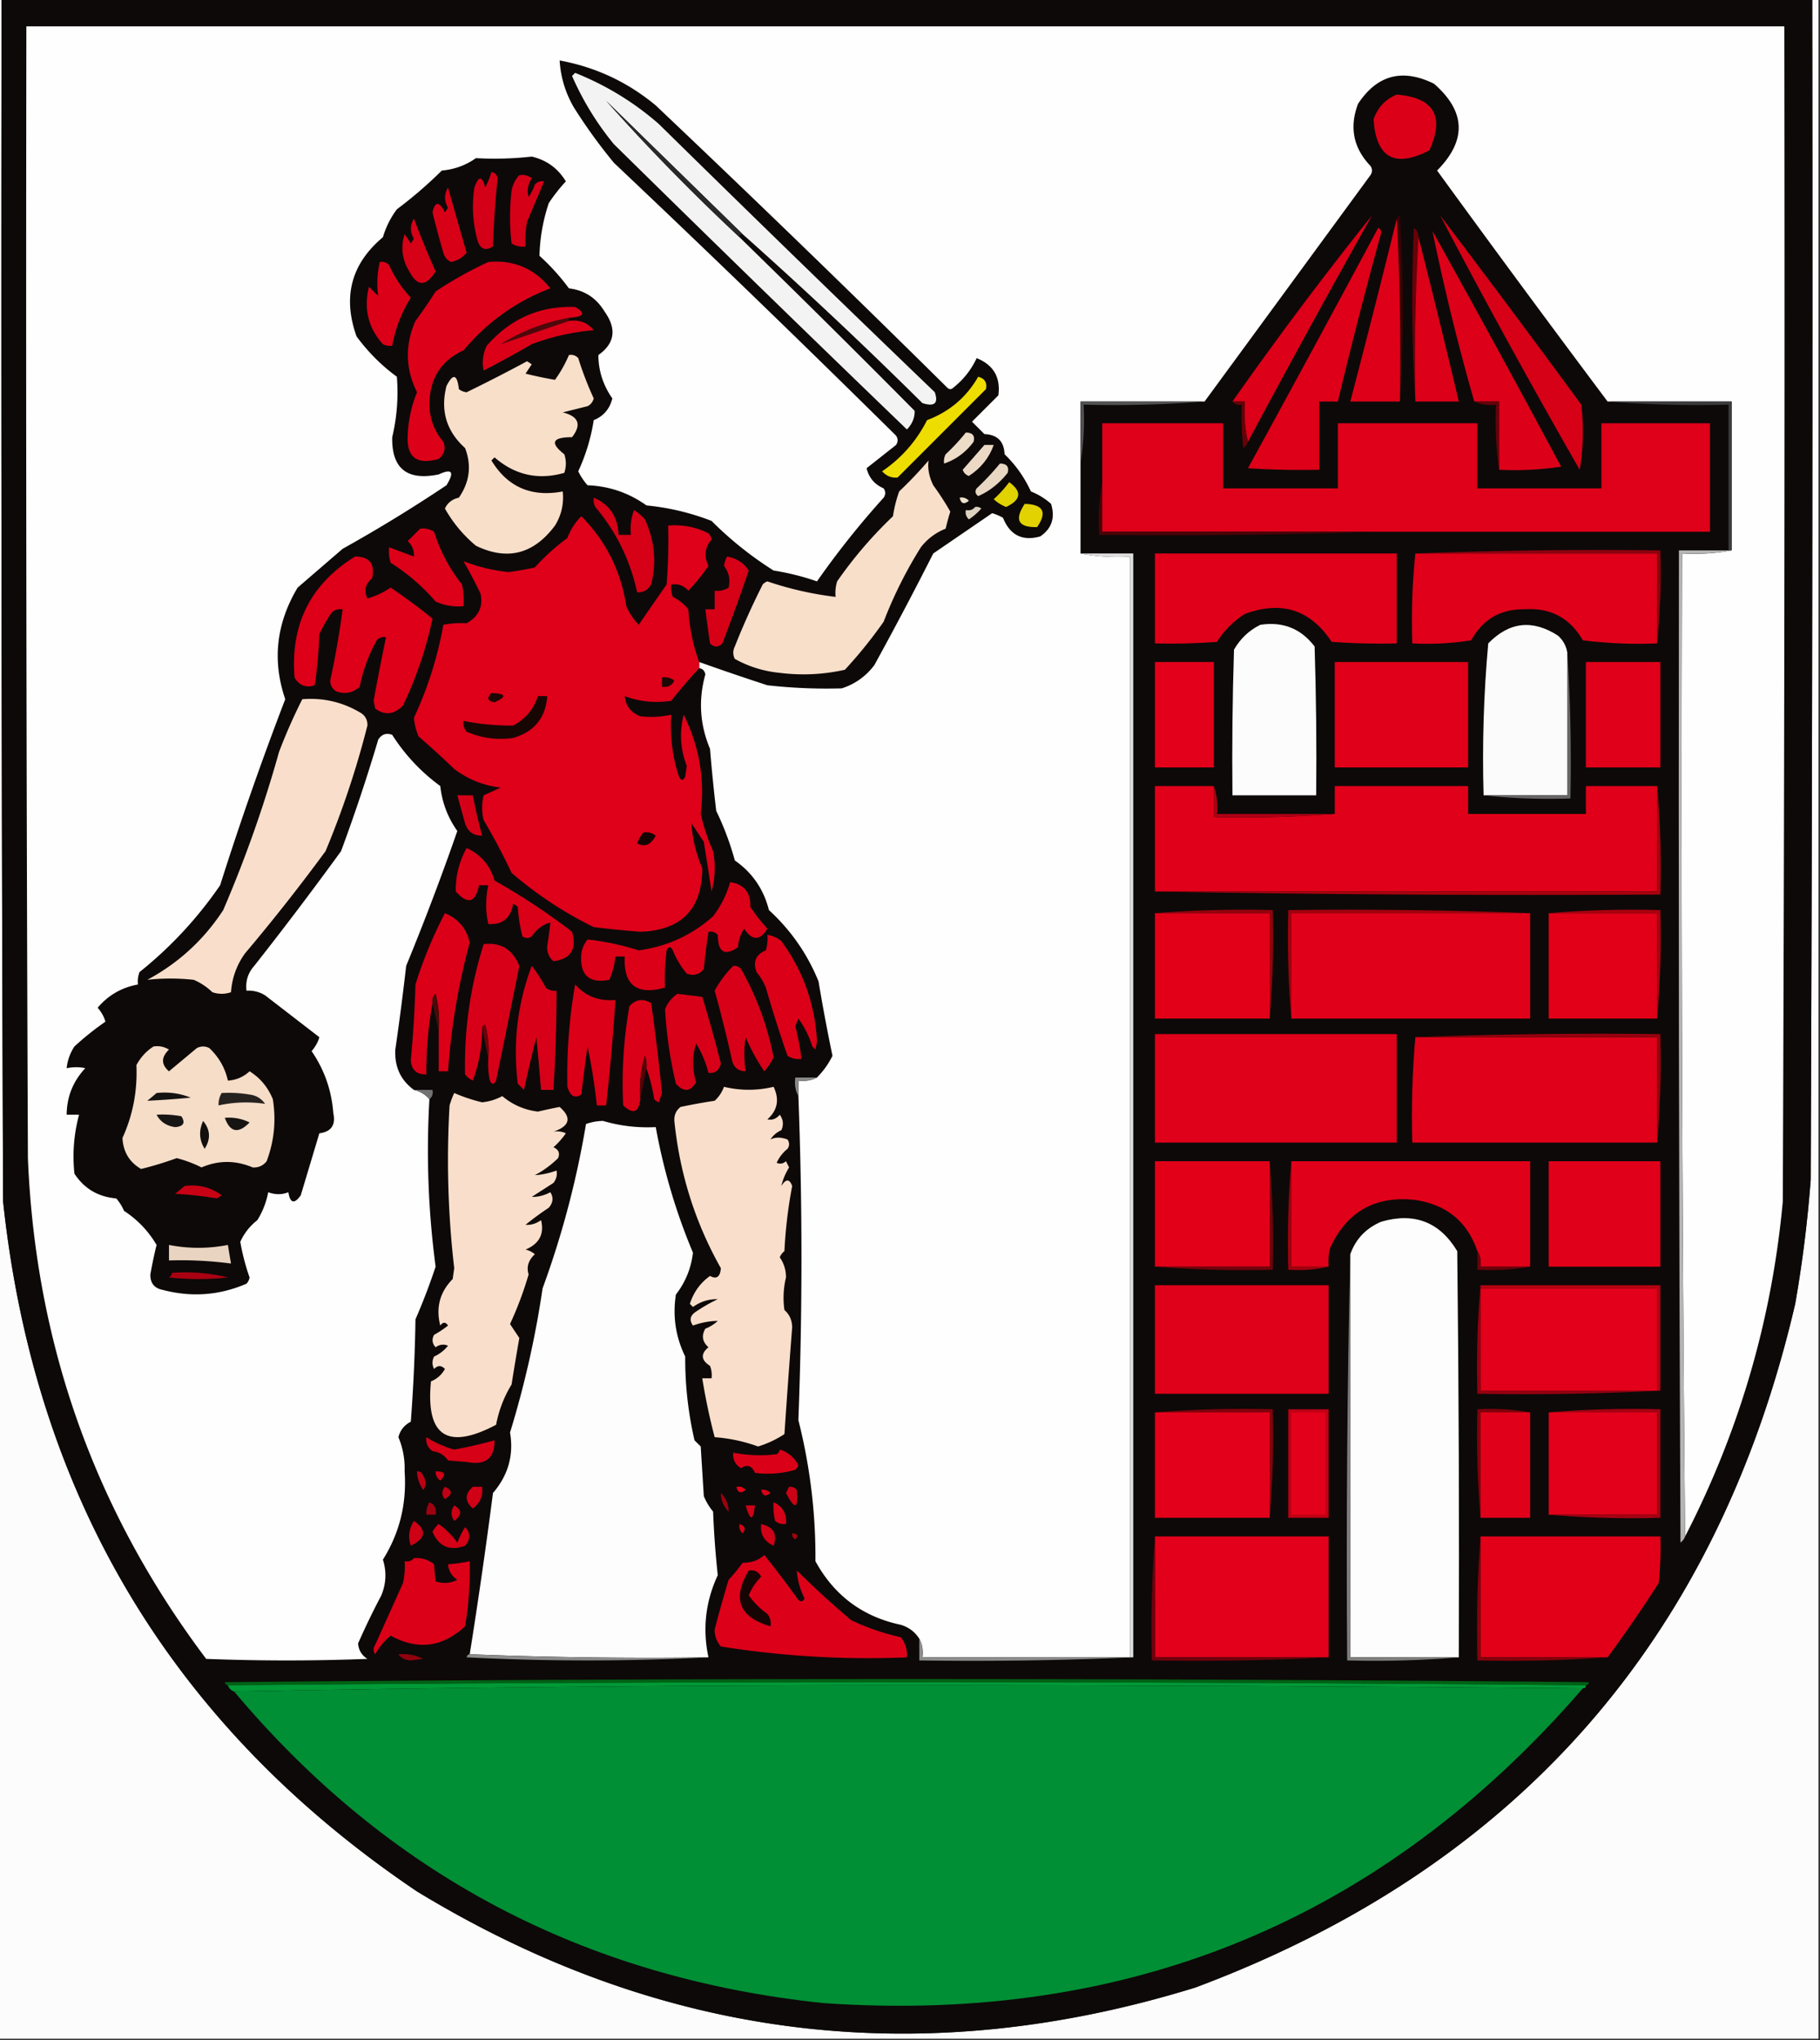 <svg xmlns="http://www.w3.org/2000/svg" width="587" height="658" style="shape-rendering:geometricPrecision;text-rendering:geometricPrecision;image-rendering:optimizeQuality;fill-rule:evenodd;clip-rule:evenodd"><rect width="100%" height="100%" fill="#333333" stroke="none"/><path style="opacity:1" fill="#fcfcfc" d="M-.5-.5h1c-.167 129.334 0 258.667.5 388C11.153 482.696 55.653 556.863 134.5 610c78.907 47.965 162.574 58.298 251 31C489.323 602.167 553.823 528.667 579 420.5a410.724 410.724 0 0 0 5-40c.5-127 .667-254 .5-381h2v658H-.5V-.5z"/><path style="opacity:1" fill="#0d0908" d="M.5-.5h584c.167 127 0 254-.5 381a410.724 410.724 0 0 1-5 40C553.823 528.667 489.323 602.167 385.5 641c-88.426 27.298-172.093 16.965-251-31C55.653 556.863 11.153 482.696 1 387.5.5 258.167.333 128.834.5-.5z"/><path style="opacity:1" fill="#fefefe" d="M543.5 495.5a25128.012 25128.012 0 0 1-1-317c5.526.321 10.86-.012 16-1v-48h-40a6548.9 6548.9 0 0 1-55-74.5c9.611-9.71 9.278-19.044-1-28-10.182-5.011-18.349-2.844-24.5 6.5-2.849 7.545-1.516 14.212 4 20 .667 1 .667 2 0 3a140503.605 140503.605 0 0 1-53.5 73h-40v49c5.14.988 10.474 1.321 16 1v355h-67c.295-2.235-.039-4.235-1-6-1.394-2.208-3.394-3.708-6-4.5-12.286-2.616-21.453-9.449-27.5-20.5.114-15.348-1.719-30.514-5.5-45.5a1377.23 1377.23 0 0 0 0-104.5v-5c2.235.295 4.235-.039 6-1a26.485 26.485 0 0 0 5-7 593.281 593.281 0 0 1-4.5-24c-3.596-8.854-8.93-16.521-16-23-1.694-6.732-5.361-12.065-11-16a92.517 92.517 0 0 0-6-16 558.372 558.372 0 0 1-2-20c-3.29-7.849-3.79-15.849-1.5-24-.247-1.213-.914-1.88-2-2v-2a850.364 850.364 0 0 0 22 7.5 170.78 170.78 0 0 0 24 1c4.292-1.396 7.792-3.896 10.5-7.5a1185.291 1185.291 0 0 0 19-36c6.323-4.318 12.656-8.652 19-13a16.2 16.2 0 0 1 3.5 1.5c2.251 5.598 6.251 7.598 12 6 3.712-2.513 4.878-6.013 3.5-10.5a21.733 21.733 0 0 0-6.5-4c-2.121-4.603-4.955-8.603-8.5-12-.167-4.167-2.333-6.333-6.5-6.5l-4-4 8.5-8.5c.764-5.804-1.569-9.804-7-12-1.738 3.741-4.238 6.908-7.5 9.5-.667.667-1.333.667-2 0a6036.464 6036.464 0 0 0-94-91c-9.073-7.537-19.406-12.37-31-14.5.318 5.317 1.818 10.317 4.5 15a172.175 172.175 0 0 0 13 18 5635.943 5635.943 0 0 1 91 88c.667 1 .667 2 0 3a3238.668 3238.668 0 0 1-9.5 7.5c.753 3.086 2.586 5.252 5.5 6.5.667 1 .667 2 0 3a277.795 277.795 0 0 0-21.5 27 80.468 80.468 0 0 0-14-3.5 114.974 114.974 0 0 1-20-16 78.734 78.734 0 0 0-21-5c-5.677-4.059-12.01-6.226-19-6.5a19.953 19.953 0 0 1-3-4.5 62.067 62.067 0 0 0 5-16.5c3.152-1.279 5.152-3.612 6-7-2.993-4.287-4.493-8.954-4.5-14 5.301-3.765 5.968-8.432 2-14-2.645-4.401-6.478-6.901-11.5-7.5a70.607 70.607 0 0 0-9.5-10.5c.133-5.76 1.133-11.426 3-17a55.482 55.482 0 0 1 5.5-7c-2.548-4.216-6.215-6.883-11-8-5.978.67-11.978.837-18 .5-3.277 2.316-6.944 3.649-11 4A138.821 138.821 0 0 1 128 67.5a28.516 28.516 0 0 0-4.5 9c-10.222 8.576-13.055 19.243-8.5 32 3.746 5.079 8.079 9.413 13 13a62.442 62.442 0 0 1-1.5 19.5c-.201 10.113 4.799 14.113 15 12 4.323-1.997 5.156-.83 2.5 3.5a484.803 484.803 0 0 1-33.5 20.5L96 189.5c-6.915 11.554-8.248 23.554-4 36a1064.141 1064.141 0 0 0-21 60c-7.31 10.641-15.976 19.975-26 28a8.435 8.435 0 0 0-.5 4c-5.244.954-9.578 3.454-13 7.5 1.242 1.445 2.075 2.945 2.5 4.5a90.67 90.67 0 0 0-10 8c-1.411 2.15-2.245 4.484-2.5 7 2.174-.42 4.174-.42 6 0-3.953 4.236-5.953 9.236-6 15h4c-1.67 6.206-2.17 12.539-1.5 19 3.142 4.826 7.642 7.493 13.5 8a15.653 15.653 0 0 1 2.5 4c4.375 2.874 7.875 6.541 10.5 11a147.887 147.887 0 0 0-2 9.5c-.061 2.806 1.272 4.473 4 5 9.27 2.441 18.27 1.774 27-2a3.942 3.942 0 0 0 1-2 71.988 71.988 0 0 1-3-11.5c1.228-2.738 3.062-5.071 5.5-7a25.931 25.931 0 0 0 3.5-9c2.252.833 4.419.833 6.5 0 .595 3.582 1.929 3.916 4 1l6-20c3.827-.5 5.327-2.667 4.5-6.5-.549-7.346-2.882-14.012-7-20 1.242-1.445 2.075-2.945 2.5-4.5L85.5 321a10.1 10.1 0 0 0-6-1.5c-.356-3.064.477-5.731 2.5-8a1187.645 1187.645 0 0 0 28-37 569.508 569.508 0 0 0 12-36c1.133-1.711 2.633-2.211 4.5-1.5 4.124 6.458 9.29 11.958 15.5 16.5.596 5.349 2.429 10.182 5.5 14.5a843.66 843.66 0 0 1-16.5 43.5 873.698 873.698 0 0 1-3.5 27c-.28 5.535 1.72 9.868 6 13 2.031.472 3.698 1.472 5 3a283.474 283.474 0 0 0 2 54 202.623 202.623 0 0 1-6.5 17 547.383 547.383 0 0 1-1.5 33c-2.096 1.092-3.429 2.759-4 5 1.467 3.498 2.133 7.164 2 11 .726 10.385-1.607 19.885-7 28.5 1.22 3.865 1.054 7.698-.5 11.5a238.679 238.679 0 0 0-7.5 15.5c.143 2.151 1.143 3.818 3 5a675.912 675.912 0 0 1-52 0C30.596 487.314 11.43 433.481 9 373.5c-.5-121.666-.667-243.333-.5-365h567c.167 126.334 0 252.667-.5 379-3.511 38.065-14.011 74.065-31.5 108z"/><path style="opacity:1" fill="#f3f3f3" d="M239.5 75.5a404694.943 404694.943 0 0 1-44-43c13.347 15.02 27.68 29.687 43 44a4457.243 4457.243 0 0 1 56.5 56c.044 2.26-.789 4.26-2.5 6a12206.43 12206.43 0 0 1-94.5-92c-5.492-6.673-9.992-14.006-13.5-22l1-1c10.001 3.994 19.001 9.494 27 16.5a10872.14 10872.14 0 0 0 89 86.5c1.23 3.583-.104 4.749-4 3.5a1482.106 1482.106 0 0 0-58-54.5z"/><path style="opacity:1" fill="#db0018" d="M450.5 30.5c12.005 1.008 15.505 7.008 10.5 18-11.145 5.763-17.145 2.43-18-10 1.353-3.85 3.853-6.517 7.5-8z"/><path style="opacity:1" fill="#282828" d="M239.5 75.5c-.667 0-1 .333-1 1-15.32-14.313-29.653-28.98-43-44 14.714 14.382 29.381 28.715 44 43z"/><path style="opacity:1" fill="#d50017" d="M167.5 56.5c1.478-.262 2.811.071 4 1-1.27 2.048-1.603 4.048-1 6a15.685 15.685 0 0 0 2-4c.825-.886 1.825-1.219 3-1-1.797 4.271-3.63 8.604-5.5 13a32.462 32.462 0 0 0-.5 8c-1.644.213-3.144-.12-4.5-1a72.464 72.464 0 0 1 0-17c.366-1.952 1.199-3.618 2.5-5z"/><path style="opacity:1" fill="#d40017" d="M158.5 55.5c1.086.12 1.753.787 2 2a304.377 304.377 0 0 0-1.5 22c-2.454 1.513-4.121.846-5-2-1.517-5.58-1.851-11.247-1-17 1.347-3.875 2.514-3.875 3.5 0a31.28 31.28 0 0 0 2-5z"/><path style="opacity:1" fill="#d70017" d="M144.5 60.5a3589.263 3589.263 0 0 0 6 21c-1.268 1.547-2.935 2.547-5 3-1.299-.59-2.132-1.59-2.5-3a284.256 284.256 0 0 1-3.5-13c.819-3.65 2.152-3.65 4 0l1-1.5c-1.273-2.216-1.273-4.383 0-6.5z"/><path style="opacity:1" fill="#380204" d="M450.5 70.5c.06-.543.393-.876 1-1 1.328 20.163 1.328 40.163 0 60 .33-19.84-.003-39.507-1-59z"/><path style="opacity:1" fill="#670209" d="M457.5 76.5a702.729 702.729 0 0 0-1 53 524.65 524.65 0 0 1-.5-56c1.039.744 1.539 1.744 1.5 3z"/><path style="opacity:1" fill="#d60017" d="M133.5 70.5a287.636 287.636 0 0 0 7 17c-3.073 5.001-5.906 5.001-8.5 0-2.33-3.807-2.83-7.807-1.5-12l2 3 1-1.5c-1.273-2.216-1.273-4.383 0-6.5z"/><path style="opacity:1" fill="#dd0018" d="M450.5 70.5a871.154 871.154 0 0 1 1 59h-16a3820.202 3820.202 0 0 0 15-59z"/><path style="opacity:1" fill="#dd0019" d="M483.5 151.5v-22h-8a730.454 730.454 0 0 1-13.5-55 5280.435 5280.435 0 0 1 41.5 76c-6.634.997-13.3 1.33-20 1z"/><path style="opacity:1" fill="#dd0018" d="M444.5 73.5c.597.235.93.735 1 1.5a1624.33 1624.33 0 0 0-14 54.5h-6v22c-7.674.166-15.341 0-23-.5a8881.692 8881.692 0 0 0 42-77.5z"/><path style="opacity:1" fill="#dd0019" d="M457.5 76.5a3072.73 3072.73 0 0 1 13 53h-14a702.729 702.729 0 0 1 1-53z"/><path style="opacity:1" fill="#db0018" d="M122.5 84.5c1.175-.219 2.175.114 3 1a37.336 37.336 0 0 0 7 10.5c-2.985 4.762-4.985 9.929-6 15.5a4.934 4.934 0 0 1-3-.5c-4.745-5.269-6.245-11.436-4.5-18.5l3 3a29.827 29.827 0 0 1 .5-11z"/><path style="opacity:1" fill="#dd0019" d="M157.5 84.5c8.176-.746 14.842 2.087 20 8.5-10.99 4.178-20.323 10.845-28 20-7.138 3.245-10.805 8.912-11 17-.057 4.721 1.443 8.888 4.5 12.5.825 2.201.325 4.034-1.5 5.5-7.029 2.012-10.362-.488-10-7.5a40.504 40.504 0 0 1 3-14c-3.758-7.584-3.925-15.251-.5-23 2.29-3.08 4.457-6.247 6.5-9.5a126.719 126.719 0 0 1 17-9.5z"/><path style="opacity:1" fill="#d60017" d="M464.5 69.5a4404.83 4404.83 0 0 1 45.5 61 74.079 74.079 0 0 1-.5 21 2452.574 2452.574 0 0 1-45-82z"/><path style="opacity:1" fill="#dc0018" d="M402.5 142.5c-.985-4.134-1.318-8.468-1-13h-4c14.671-20.877 29.671-40.877 45-60a3877.455 3877.455 0 0 0-40 73z"/><path style="opacity:1" fill="#4f080a" d="M183.5 102.5v1c-7.325 2.499-14.658 4.999-22 7.5 6.763-4.211 14.097-7.045 22-8.5z"/><path style="opacity:1" fill="#db0018" d="M183.5 102.5c-7.903 1.455-15.237 4.289-22 8.5 7.342-2.501 14.675-5.001 22-7.5 3.298-.484 5.964.516 8 3a73.797 73.797 0 0 0-20 4.5 347.134 347.134 0 0 1-15.5 8.5c-.584-2.757-.25-5.423 1-8 7.634-8.741 17.134-12.907 28.5-12.5 3.555 2.041 2.888 3.208-2 3.5z"/><path style="opacity:1" fill="#f8dfca" d="M183.5 114.5c1.175-.219 2.175.114 3 1a107.942 107.942 0 0 0 5 13c-.318 1.147-.984 1.981-2 2.5l-8 2c5.147 1.285 6.147 3.952 3 8-6.385-.013-7.219 1.82-2.5 5.5.667 2 .667 4 0 6-8.396 2.397-15.896.73-22.5-5l-1 1c5.195 8.573 12.862 11.907 23 10 .411 3.963-.422 7.63-2.5 11-6.898 9.234-15.398 11.401-25.5 6.5-4.101-3.427-7.434-7.427-10-12 .877-1.867 2.377-3.034 4.5-3.5 3.484-5.047 4.151-10.38 2-16-6.014-5.425-8.014-12.092-6-20 2.12-4.182 3.453-3.848 4 1a4.933 4.933 0 0 0 2.5 1 537.952 537.952 0 0 0 19.5-10l1.5 1-2 3a127.13 127.13 0 0 0 9.5 2 41.038 41.038 0 0 0 4.5-8z"/><path style="opacity:1" fill="#535354" d="M388.5 129.5a380.934 380.934 0 0 1-39 1c.323 6.522-.01 12.855-1 19v-20h40z"/><path style="opacity:1" fill="#660207" d="M397.5 129.5h4c-.318 4.532.015 8.866 1 13-.283.789-.783 1.456-1.5 2a98.432 98.432 0 0 1-.5-14c-1.291.237-2.291-.096-3-1z"/><path style="opacity:1" fill="#66020a" d="M475.5 129.5h8v22c-.991-6.813-1.325-13.813-1-21-2.559.302-4.893-.032-7-1z"/><path style="opacity:1" fill="#3c3b3d" d="M518.5 129.5h40v48h-1v-47a380.934 380.934 0 0 1-39-1z"/><path style="opacity:1" fill="#ed0" d="M315.5 121.5c2.109.552 2.942 1.886 2.5 4L289.5 154c-1.92.215-3.586-.452-5-2 6.265-4.263 11.098-9.763 14.5-16.5 7.21-2.715 12.71-7.382 16.5-14z"/><path style="opacity:1" fill="#df0019" d="M443.5 171.5h-88v-35h39v21h37v-21h45v21h40v-21h35v35h-108z"/><path style="opacity:1" fill="#eddcc8" d="M311.5 139.5c2.186.011 3.019 1.011 2.5 3-2.531 3.388-5.698 5.721-9.5 7a4.934 4.934 0 0 1 .5-3 63.707 63.707 0 0 0 6.5-7z"/><path style="opacity:1" fill="#ecd9c5" d="M317.5 143.5h3c-1.471 4.153-4.137 7.487-8 10-1-.333-1.667-1-2-2 2.356-2.686 4.689-5.353 7-8z"/><path style="opacity:1" fill="#f8dfca" d="M299.5 148.5c-.362 2.538.138 5.205 1.5 8a91.436 91.436 0 0 1 5.5 8.5 66.87 66.87 0 0 0-1.5 5.5c-3.203 1.27-5.87 3.27-8 6a139.425 139.425 0 0 0-12 24 146.195 146.195 0 0 1-12.5 15.5c-6.918 1.551-13.918 1.884-21 1-5.164-.499-9.997-1.999-14.5-4.5-.667-1.333-.667-2.667 0-4a235.07 235.07 0 0 1 9-20 3.647 3.647 0 0 1 1.5-1 108.395 108.395 0 0 0 22 5 12.93 12.93 0 0 1 .5-5 136.027 136.027 0 0 1 18-21 43.385 43.385 0 0 1 2-8 133.234 133.234 0 0 0 9.5-10z"/><path style="opacity:1" fill="#e7d7c3" d="M322.5 149.5c2.186.011 3.019 1.011 2.5 3-2.719 3.422-5.886 5.922-9.5 7.5-.951-.718-1.117-1.551-.5-2.5a84.01 84.01 0 0 0 7.5-8z"/><path style="opacity:1" fill="#e0d301" d="M325.5 155.5c4.175 3.043 3.841 5.71-1 8a12.403 12.403 0 0 1-4-2.5 38.47 38.47 0 0 0 5-5.5z"/><path style="opacity:1" fill="#efe1cd" d="M309.5 160.5c1.175-.219 2.175.114 3 1-1.552 1.298-2.552.965-3-1z"/><path style="opacity:1" fill="#e3d201" d="M330.5 162.5c5.988.164 7.321 2.664 4 7.5-6.097.147-7.43-2.353-4-7.5z"/><path style="opacity:1" fill="#dcd2bf" d="M314.5 163.5a2.428 2.428 0 0 1 2 .5 19.887 19.887 0 0 1-4 3.5c-.886-.825-1.219-1.825-1-3 1.291.237 2.291-.096 3-1z"/><path style="opacity:1" fill="#d60017" d="M191.5 160.5c5.107 2.175 7.774 6.175 8 12h4a16.873 16.873 0 0 1 1-8 14.972 14.972 0 0 1 3.5 3c3.139 6.843 3.806 13.843 2 21-1.113 1.829-2.613 2.663-4.5 2.5-2.239-10.31-6.739-19.477-13.5-27.5a4.934 4.934 0 0 1-.5-3z"/><path style="opacity:1" fill="#df0019" d="M225.5 213.5v2a173.234 173.234 0 0 0-9 10.5c-5.217.812-10.217.312-15-1.5.299 3.142 1.966 5.309 5 6.5 3.349.388 6.683.221 10-.5-.459 6.914.374 13.58 2.5 20 .667 1.333 1.333 1.333 2 0l.5-3.5c-2.067-5.322-2.4-10.822-1-16.5 5.026 10.106 6.859 20.773 5.5 32a63.372 63.372 0 0 0 4 12 28.717 28.717 0 0 1-.5 13 1429.948 1429.948 0 0 0-2.5-16l-4-6c.308 4.948 1.474 9.781 3.5 14.5-.055 13.222-6.721 20.055-20 20.5a342.65 342.65 0 0 1-15-1.5 124.275 124.275 0 0 1-26.5-17.5 205.993 205.993 0 0 0-9-17 16.242 16.242 0 0 1 0-8c1.816-.829 3.649-1.663 5.5-2.5-5.539-.646-10.539-2.646-15-6a269.283 269.283 0 0 0-11.5-10.5 20.2 20.2 0 0 1-1.5-6c4.454-9.531 7.62-19.531 9.5-30 2.405-.464 4.905-.631 7.5-.5 3.868-2.162 5.368-5.328 4.5-9.5a156.584 156.584 0 0 0-5.5-10.5c4.517 1.777 9.35 2.943 14.5 3.5a94.871 94.871 0 0 0 8.5-1.5 70.588 70.588 0 0 1 10.5-9.5c1.015-2.71 2.515-5.043 4.5-7 7.939 8.012 12.772 17.679 14.5 29a20.174 20.174 0 0 0 4 6c2.97-4.312 5.97-8.646 9-13 .5-6.325.666-12.658.5-19 4.58-.387 8.914.447 13 2.5a3.943 3.943 0 0 1 1 2c-2.185 2.586-2.518 5.42-1 8.5a62.19 62.19 0 0 1-6.5 8c-1.444-1.655-3.278-2.322-5.5-2a8.43 8.43 0 0 0 .5 4 14.506 14.506 0 0 1 5 4c.382 6.099 1.549 11.765 3.5 17z"/><path style="opacity:1" fill="#dc0018" d="M135.5 170.5c1.644-.214 3.144.12 4.5 1 1.971 6.26 4.971 11.927 9 17 .497 2.31.663 4.643.5 7-3.149.289-6.149-.211-9-1.5a64.556 64.556 0 0 0-14.5-12.5 12.93 12.93 0 0 1-.5-5l8 3c.117-1.984-.55-3.65-2-5 1.367-1.34 2.7-2.673 4-4z"/><path style="opacity:1" fill="#4b0207" d="M355.5 155.5v16h88a1981.572 1981.572 0 0 1-89 1c-.322-5.858.011-11.525 1-17z"/><path style="opacity:1" fill="#e00019" d="M372.5 178.5h78v29c-7.008.166-14.008 0-21-.5-6.848-10.367-16.182-13.367-28-9a28.977 28.977 0 0 0-9 9c-6.658.5-13.325.666-20 .5v-29zM456.5 178.5h78v29a144.841 144.841 0 0 1-24-1c-4.178-7.257-10.511-10.591-19-10-7.626-.049-13.292 3.284-17 10a91.123 91.123 0 0 1-19 1c-.327-9.848.006-19.514 1-29z"/><path style="opacity:1" fill="#8d010e" d="M456.5 178.5a1560.835 1560.835 0 0 1 79-1c.327 10.181-.006 20.181-1 30v-29h-78z"/><path style="opacity:1" fill="#b4b4b4" d="M557.5 177.5h1c-5.14.988-10.474 1.321-16 1-.333 105.835.001 211.501 1 317-.283.789-.783 1.456-1.5 2-.5-106.666-.667-213.333-.5-320h16z"/><path style="opacity:1" fill="#e1e1e1" d="M348.5 178.5h17v356h-1v-355c-5.526.321-10.86-.012-16-1z"/><path style="opacity:1" fill="#dd0018" d="M114.5 179.5c4.672-.012 6.506 2.322 5.5 7-2.194 1.889-2.694 4.056-1.5 6.5 2.567-.696 5.067-1.862 7.5-3.5a202.252 202.252 0 0 1 13.5 10 126.071 126.071 0 0 1-9.5 28c-2.877 2.987-5.877 3.321-9 1l-.5-2.5a911.708 911.708 0 0 1 4-20.5c-1.175-.219-2.175.114-3 1-2.59 4.672-4.423 9.672-5.5 15-2.153 1.944-4.653 2.444-7.5 1.5-1.304-.804-1.971-1.971-2-3.5a276.539 276.539 0 0 0 4-23c-1.322-.17-2.489.163-3.5 1a51.775 51.775 0 0 0-4 7 145.24 145.24 0 0 1-1.5 16.5c-2.808.92-4.975.087-6.5-2.5-1.378-17.079 5.122-30.079 19.5-39z"/><path style="opacity:1" fill="#d60017" d="M234.5 179.5c3.002.498 5.335 1.998 7 4.5a696.034 696.034 0 0 1-8.5 23.5c-1.333 1.333-2.667 1.333-4 0a436.267 436.267 0 0 1-1.5-11h3v-6c1.644.214 3.144-.12 4.5-1 .606-2.576.106-4.91-1.5-7a10.014 10.014 0 0 1 1-3z"/><path style="opacity:1" fill="#fcfcfc" d="M406.5 201.5c7.27-1.111 13.103 1.223 17.5 7 .5 15.997.667 31.997.5 48h-27c-.167-15.67 0-31.337.5-47 2.074-3.577 4.907-6.244 8.5-8z"/><path style="opacity:1" fill="#fbfbfb" d="M505.5 210.5v46h-27c-.47-16.429.03-32.762 1.5-49 6.791-6.977 14.291-7.81 22.5-2.5 1.66 1.488 2.66 3.321 3 5.5z"/><path style="opacity:1" fill="#e3001a" d="M372.5 213.5h19v34h-19v-34z"/><path style="opacity:1" fill="#e10019" d="M430.5 213.5h43v34h-43v-34z"/><path style="opacity:1" fill="#e00019" d="M511.5 213.5h24v34h-24v-34z"/><path style="opacity:1" fill="#1e0803" d="M213.5 218.5c1.478-.262 2.811.071 4 1-.82 1.611-2.154 2.278-4 2v-3z"/><path style="opacity:1" fill="#1f0703" d="M158.5 223.5c4.776.171 5.109 1.171 1 3-2.303-.376-2.637-1.376-1-3z"/><path style="opacity:1" fill="#180603" d="M173.5 224.5h3c-.501 7.008-4.168 11.508-11 13.5-5.169.729-10.169.062-15-2-.837-1.011-1.17-2.178-1-3.5a78.502 78.502 0 0 0 16 1.5c3.974-2.135 6.641-5.301 8-9.5z"/><path style="opacity:1" fill="#f9dfcb" d="M97.5 225.5c6.826-.543 13.159.957 19 4.5 1.394.956 2.061 2.289 2 4a289.54 289.54 0 0 1-13.5 40.5 616.923 616.923 0 0 1-26 33c-2.677 3.746-4.177 7.913-4.5 12.5-2 .667-4 .667-6 0a20.176 20.176 0 0 0-6-4c-5.077-.552-10.077-.552-15 0 10.07-5.403 18.237-12.903 24.5-22.5a406.124 406.124 0 0 0 18-51 175.476 175.476 0 0 1 7.5-17z"/><path style="opacity:1" fill="#e10019" d="M391.5 253.5v10a380.934 380.934 0 0 0 39-1v-9h43v9h38v-9h23v34h-162v-34h19z"/><path style="opacity:1" fill="#676667" d="M505.5 210.5a552.805 552.805 0 0 1 1 47c-9.515.327-18.848-.006-28-1h27v-46z"/><path style="opacity:1" fill="#d50017" d="M147.5 256.5h5a184.025 184.025 0 0 0 3 13c-2.792.048-4.625-1.285-5.5-4-.849-3.021-1.683-6.021-2.5-9z"/><path style="opacity:1" fill="#ac0014" d="M391.5 253.5c.977 2.787 1.31 5.787 1 9h38a380.934 380.934 0 0 1-39 1v-10z"/><path style="opacity:1" fill="#160403" d="M207.5 268.5c1.478-.262 2.811.071 4 1-1.554 2.974-3.554 3.808-6 2.5a11.803 11.803 0 0 1 2-3.5z"/><path style="opacity:1" fill="#d90018" d="M150.5 273.5c4.613 2.114 7.613 5.614 9 10.5a205.18 205.18 0 0 1 25 16.5c1.614 5.626-.386 8.793-6 9.5-1.48-1.299-2.146-2.966-2-5 .417-2.498.751-4.998 1-7.5-2.478.695-4.478 2.195-6 4.5-1 .667-2 .667-3 0a51.727 51.727 0 0 1-1.5-9.5 3.647 3.647 0 0 0-1.5-1c-.794 4.639-3.461 6.805-8 6.5-.924-4.099-.924-8.265 0-12.5h-3c-1.126 5.652-3.626 6.319-7.5 2-.095-4.954 1.072-9.621 3.5-14z"/><path style="opacity:1" fill="#db0018" d="M235.5 284.5c4.491.666 6.657 3.333 6.5 8a55.482 55.482 0 0 0 5.5 7c-2.399 3.938-4.899 3.938-7.5 0-1.163 1.785-1.83 3.785-2 6-4.284 2.941-6.451 1.608-6.5-4-.825-.886-1.825-1.219-3-1a220.352 220.352 0 0 0-1.5 12c-1.466 1.825-3.299 2.325-5.5 1.5a28.415 28.415 0 0 1-4.5-7.5c-.667-1.333-1.333-1.333-2 0a72.367 72.367 0 0 0-.5 12c-9.1 2.55-13.433-.783-13-10h-3a24.957 24.957 0 0 1-2 7.5c-6.586 1.253-9.586-1.58-9-8.5a9.201 9.201 0 0 1 2-4.5 83.185 83.185 0 0 1 16.5 3.5c9.148-1.242 17.148-4.908 24-11 2.533-3.353 4.367-7.019 5.5-11z"/><path style="opacity:1" fill="#a9010e" d="M534.5 253.5c.995 11.488 1.328 23.155 1 35a6644.123 6644.123 0 0 1-163-1h162v-34z"/><path style="opacity:1" fill="#a1010d" d="M493.5 294.5h-77v34c-.995-11.488-1.328-23.155-1-35 26.172-.331 52.172.002 78 1z"/><path style="opacity:1" fill="#e20019" d="M372.5 294.5h37v34h-37v-34z"/><path style="opacity:1" fill="#93020c" d="M372.5 294.5a361.608 361.608 0 0 1 38-1c.328 11.845-.005 23.512-1 35v-34h-37z"/><path style="opacity:1" fill="#e10019" d="M493.5 294.5v34h-77v-34h77z"/><path style="opacity:1" fill="#e20019" d="M499.5 294.5h35v34h-35v-34z"/><path style="opacity:1" fill="#a9010e" d="M499.5 294.5c11.822-.995 23.822-1.328 36-1 .328 11.845-.005 23.512-1 35v-34h-35z"/><path style="opacity:1" fill="#db0018" d="M141.5 332.5a36.875 36.875 0 0 0-1-12c-.886.825-1.219 1.825-1 3a123.724 123.724 0 0 0-2 23c-3.085.082-4.752-1.418-5-4.5a389.375 389.375 0 0 0 1.5-24.5 139.22 139.22 0 0 1 9.5-23c4.322 1.818 6.988 4.985 8 9.5a216.676 216.676 0 0 0-7 41.5h-3v-13z"/><path style="opacity:1" fill="#d80018" d="M157.5 341.5a31.116 31.116 0 0 0-1-11c-.607.124-.94.457-1 1 .018 5.886-.982 11.552-3 17a7.248 7.248 0 0 1-2.5-2c-.322-14.379 1.678-28.379 6-42 5.477-.668 9.31 1.666 11.5 7a6313.06 6313.06 0 0 1-7.5 37c-.667 1.333-1.333 1.333-2 0a24.935 24.935 0 0 1-.5-7z"/><path style="opacity:1" fill="#db0018" d="M247.5 301.5c1.67.251 3.17.918 4.5 2 7.073 9.653 10.906 20.487 11.5 32.5l-.5 2.5-1-1c-1.041-3.329-2.541-6.329-4.5-9l-1 2.5a77.946 77.946 0 0 1 2 10.5c-1.644.214-3.144-.12-4.5-1a421.766 421.766 0 0 1-7-22 18.924 18.924 0 0 0-3-5c-1.206-3.347-.206-5.68 3-7a12.93 12.93 0 0 0 .5-5z"/><path style="opacity:1" fill="#d80018" d="M236.5 311.5c.996-.086 1.829.248 2.5 1a93.728 93.728 0 0 1 10.5 28.5 19.953 19.953 0 0 1-3 4.5 65.096 65.096 0 0 1-6-11c-.579 3.596-.579 7.262 0 11-2.55-.061-4.05-1.394-4.5-4a421.515 421.515 0 0 0-5.5-22 34.845 34.845 0 0 1 6-8z"/><path style="opacity:1" fill="#d70018" d="M171.5 311.5c1.648 2.06 3.148 4.393 4.5 7 1.011.837 2.178 1.17 3.5 1a538.625 538.625 0 0 1-1 32h-4a1592.35 1592.35 0 0 0-1.5-17 453.099 453.099 0 0 0-4 17l-2-2c-1.611-13.1-.111-25.767 4.5-38z"/><path style="opacity:1" fill="#db0018" d="M185.5 317.5c3.363 3.794 7.696 5.461 13 5a777.81 777.81 0 0 1-3 34h-3a187.41 187.41 0 0 0-3-19 581.836 581.836 0 0 0-2 15.5c-2.103 1.364-3.603.53-4.5-2.5-.239-11.12.595-22.12 2.5-33z"/><path style="opacity:1" fill="#490a08" d="m141.5 332.5-2-9c-.219-1.175.114-2.175 1-3a36.875 36.875 0 0 1 1 12z"/><path style="opacity:1" fill="#d70018" d="m218.5 320.5 8 1a455.153 455.153 0 0 1 6 21.5c-.563 2.251-1.897 3.251-4 3a33.66 33.66 0 0 0-4-9.5c-1.242 4.169-1.242 8.336 0 12.5-1.797 3.146-3.964 3.313-6.5.5a137.216 137.216 0 0 1-3.5-24 10.677 10.677 0 0 1 4-5z"/><path style="opacity:1" fill="#da0018" d="M208.5 344.5a8.43 8.43 0 0 0-.5-4c-1.379 4.536-1.879 9.203-1.5 14-.459 4.32-2.292 4.987-5.5 2a142.25 142.25 0 0 1 2-32c2.025-2.225 4.358-2.559 7-1a648.001 648.001 0 0 1 3.5 29l-1 3a3.647 3.647 0 0 1-1.5-1 56.477 56.477 0 0 0-2.5-10z"/><path style="opacity:1" fill="#df0019" d="M372.5 333.5h78v35h-78v-35z"/><path style="opacity:1" fill="#e10019" d="M456.5 334.5h78v34h-79c-.328-11.512.005-22.846 1-34z"/><path style="opacity:1" fill="#95010d" d="M456.5 334.5a1560.835 1560.835 0 0 1 79-1c.328 11.845-.005 23.512-1 35v-34h-78z"/><path style="opacity:1" fill="#6a020a" d="M155.5 331.5c.06-.543.393-.876 1-1a31.116 31.116 0 0 1 1 11l-2-10z"/><path style="opacity:1" fill="#f5ddc8" d="M49.5 337.5c1.788-.285 3.455.048 5 1-2.553 2.462-2.553 4.795 0 7l9-7.5c1.333-.667 2.667-.667 4 0 3.1 2.919 5.1 6.419 6 10.5 2.668-.166 5.002-1.166 7-3 3.42 2.14 5.92 5.14 7.5 9 1.098 6.885.431 13.551-2 20-1.126 1.444-2.626 2.11-4.5 2-5.544-2.35-11.044-2.35-16.5 0a40.395 40.395 0 0 0-8-3 110.44 110.44 0 0 1-11.5 3.5c-3.768-2.192-5.768-5.526-6-10 3.36-7.387 4.86-15.22 4.5-23.5 1.36-2.523 3.193-4.523 5.5-6z"/><path style="opacity:1" fill="#560208" d="m208.5 344.5-2 10c-.379-4.797.121-9.464 1.5-14a8.43 8.43 0 0 1 .5 4z"/><path style="opacity:1" fill="#8a898a" d="M263.5 347.5c-1.765.961-3.765 1.295-6 1v5c-.961-1.765-1.295-3.765-1-6h7z"/><path style="opacity:1" fill="#737273" d="M133.5 351.5h6c.237 1.291-.096 2.291-1 3-1.302-1.528-2.969-2.528-5-3z"/><path style="opacity:1" fill="#151312" d="M50.5 352.5c3.875-.415 7.542.085 11 1.5-4.739.451-9.405.785-14 1a81.819 81.819 0 0 0 3-2.5z"/><path style="opacity:1" fill="#26221f" d="M71.5 352.5a40.911 40.911 0 0 1 9 .5c2.118.26 3.784 1.26 5 3a41.478 41.478 0 0 0-15 .5c-.067-1.459.266-2.792 1-4z"/><path style="opacity:1" fill="#f9dfcb" d="M233.5 350.5c5.32 1.275 10.653 1.275 16 0 1.952 4.074 1.285 7.574-2 10.5 1.547.333 2.88-.167 4-1.5 1.131 1.574 1.298 3.241.5 5-1.487.655-2.653 1.655-3.5 3 1.518-.804 3.352-.804 5.5 0 .667 1 .667 2 0 3a12.14 12.14 0 0 0-3.5 4.5c1.049.492 2.049.326 3-.5l1 2c-1.204 1.974-2.037 3.974-2.5 6 1.471-2.372 2.637-2.372 3.5 0a149.576 149.576 0 0 0-2.5 21 4.457 4.457 0 0 0-1.5 2c1.351 1.954 2.018 4.121 2 6.5a27.902 27.902 0 0 0-.5 10.5c1.603 1.386 2.437 3.219 2.5 5.5a3202.398 3202.398 0 0 0-2.5 34.5 33.033 33.033 0 0 1-8.5 4 52.06 52.06 0 0 0-14-3 198.897 198.897 0 0 1-4-19h3a8.43 8.43 0 0 0-.5-4c-2.912-1.865-3.078-3.865-.5-6-1.979-1.764-2.312-3.764-1-6a12.403 12.403 0 0 0 4-2.5c-2.676.034-5.343.534-8 1.5-1.254-1.759-.921-3.259 1-4.5a51.775 51.775 0 0 1 7-4c-2.861-.085-5.528.749-8 2.5l-1-1c1.206-3.767 3.373-6.767 6.5-9 2.107 1.157 3.274.324 3.5-2.5-8.29-14.708-13.29-30.541-15-47.5-.11-1.874.556-3.374 2-4.5a190.728 190.728 0 0 1 11-2 11.105 11.105 0 0 0 3-4.5zM146.5 352.5a52.749 52.749 0 0 0 9 3 17.15 17.15 0 0 0 6.5-2c3.313 2.801 7.147 4.468 11.5 5a163.995 163.995 0 0 1 7-1.5c3.969 3.47 3.302 6.137-2 8 1.451-.263 2.784-.096 4 .5a25.513 25.513 0 0 1-4 4.5c1.658.725 2.158 1.892 1.5 3.5a32.005 32.005 0 0 1-7.5 5.5c2.351-.14 4.684-.64 7-1.5.262 1.478-.071 2.811-1 4l-7 4.5c2.044.048 4.044-.452 6-1.5 1.068 1.687.901 3.354-.5 5a95.523 95.523 0 0 0-7.5 5.5c1.756.14 3.422-.36 5-1.5 1.11 4.447-.557 7.614-5 9.5a6.802 6.802 0 0 1 3 1.5c-2.089 1.945-2.756 4.111-2 6.5a115.006 115.006 0 0 1-6 16 279.003 279.003 0 0 0 3 4.5c-.88 4.99-1.713 9.99-2.5 15-2.445 3.997-4.112 8.331-5 13-15.735 8.303-22.735 3.636-21-14 1.972-.805 3.472-2.139 4.5-4-1.151-1.231-2.317-1.231-3.5 0-.667-1.333-.667-2.667 0-4a12.14 12.14 0 0 0 4.5-3.5c-1.399-.595-2.732-.428-4 .5-1.114-1.223-1.281-2.556-.5-4a32.367 32.367 0 0 0 4.5-3c-.774-1.211-1.607-1.211-2.5 0-1.473-5.798-.14-10.798 4-15l.5-3.5a303.217 303.217 0 0 1-1.5-52.5c.41-1.401.91-2.734 1.5-4z"/><path style="opacity:1" fill="#181615" d="M50.5 359.5a32.462 32.462 0 0 1 8 .5c1.352 2.125.685 3.292-2 3.5-2.786-.377-4.786-1.711-6-4z"/><path style="opacity:1" fill="#161412" d="M72.5 360.5c2.82-.252 5.487.248 8 1.5-3.632 3.724-6.299 3.224-8-1.5z"/><path style="opacity:1" fill="#120f0e" d="M65.5 361.5c2.357 2.833 2.524 5.833.5 9-1.76-2.85-1.926-5.85-.5-9z"/><path style="opacity:1" fill="#fdfdfd" d="M228.5 534.5a1482.71 1482.71 0 0 1-77-1 1793.464 1793.464 0 0 0 7.5-52c4.911-5.721 6.744-12.221 5.5-19.5a313.57 313.57 0 0 0 10.5-46.5 294.23 294.23 0 0 0 14-53 17.142 17.142 0 0 1 5.5-1c5.464 1.62 11.131 2.287 17 2a193.597 193.597 0 0 0 12 40.5c-.59 5.012-2.423 9.512-5.5 13.5-1.093 6.973-.093 13.639 3 20a116.612 116.612 0 0 0 3 27l2 2 1 16a18.924 18.924 0 0 0 3 5c.26 6.857.76 13.691 1.5 20.5-3.958 8.513-4.958 17.347-3 26.5z"/><path style="opacity:1" fill="#e20019" d="M409.5 374.5v34h-37v-34h37z"/><path style="opacity:1" fill="#e10019" d="M416.5 374.5h77v34h-16c.284-1.915-.049-3.581-1-5-3.229-9.474-9.896-14.974-20-16.5-12.917-1.459-22.084 3.708-27.5 15.5a18.453 18.453 0 0 0-.5 6h-12v-34zM499.5 374.5h36v34h-36v-34z"/><path style="opacity:1" fill="#a0010e" d="M416.5 374.5v34h12c-4.134.985-8.468 1.318-13 1-.328-11.845.005-23.512 1-35z"/><path style="opacity:1" fill="#c80114" d="M59.5 382.5c4.46-.615 8.46.385 12 3l-1.5 1a123.194 123.194 0 0 0-13.5-1.5 81.819 81.819 0 0 0 3-2.5z"/><path style="opacity:1" fill="#fdfdfd" d="M470.5 534.5h-35v-130c1.757-4.925 5.09-8.425 10-10.5 10.675-3.072 18.842.094 24.5 9.5.5 43.665.667 87.332.5 131z"/><path style="opacity:1" fill="#e8d4c0" d="M54.5 401.5c6.312 1.234 12.646 1.234 19 0l1 6a122.162 122.162 0 0 0-20-1v-5z"/><path style="opacity:1" fill="#807f80" d="M435.5 404.5v130h35c-11.822.995-23.822 1.328-36 1-.332-43.837.001-87.503 1-131z"/><path style="opacity:1" fill="#71020b" d="M409.5 374.5c.995 11.488 1.328 23.155 1 35a361.608 361.608 0 0 1-38-1h37v-34z"/><path style="opacity:1" fill="#69020a" d="M476.5 403.5c.951 1.419 1.284 3.085 1 5h16c-5.475.989-11.142 1.322-17 1v-6z"/><path style="opacity:1" fill="#aa0112" d="M55.5 410.5c6.183-.453 12.183.047 18 1.5a90.455 90.455 0 0 1-19 0c.556-.383.89-.883 1-1.5z"/><path style="opacity:1" fill="#b70111" d="M477.5 415.5v-1h58v34h-1v-33h-57z"/><path style="opacity:1" fill="#df0019" d="M372.5 414.5h56v35h-56v-35z"/><path style="opacity:1" fill="#e3001a" d="M477.5 415.5h57v33h-57v-33z"/><path style="opacity:1" fill="#950110" d="M477.5 414.5v34h58a871.155 871.155 0 0 1-59 1c-.328-11.845.005-23.512 1-35z"/><path style="opacity:1" fill="#e2001a" d="M372.5 455.5h37v34h-37v-34z"/><path style="opacity:1" fill="#83010c" d="M372.5 455.5a361.608 361.608 0 0 1 38-1c.328 11.845-.005 23.512-1 35v-34h-37z"/><path style="opacity:1" fill="#bf0014" d="M415.5 454.5h13v35h-13v-35z"/><path style="opacity:1" fill="#e3001a" d="M416.5 455.5h11v33h-11v-33z"/><path style="opacity:1" fill="#81010b" d="M493.5 455.5h-16v34c-.995-11.488-1.328-23.155-1-35 5.858-.322 11.525.011 17 1z"/><path style="opacity:1" fill="#e10019" d="M493.5 455.5v34h-16v-34h16z"/><path style="opacity:1" fill="#e2001a" d="M499.5 455.5h35v33h-35v-33z"/><path style="opacity:1" fill="#d60017" d="M137.5 463.5a33.676 33.676 0 0 0 9 4c4.39-.798 8.723-1.798 13-3 .059 5.839-2.941 8.172-9 7l-6-.5c-1.216-1.74-2.882-2.74-5-3-1.537-1.11-2.203-2.61-2-4.5z"/><path style="opacity:1" fill="#d90017" d="M251.5 467.5c2.601.78 4.601 2.446 6 5a3.647 3.647 0 0 1-1 1.5 31.41 31.41 0 0 1-13 1c-1.022-2.316-2.522-2.816-4.5-1.5-1.883-1.153-2.716-2.819-2.5-5a45.019 45.019 0 0 0 14 .5c.556-.383.889-.883 1-1.5z"/><path style="opacity:1" fill="#d10015" d="M140.5 474.5c3.048-.006 3.548.994 1.5 3-1.039-.744-1.539-1.744-1.5-3z"/><path style="opacity:1" fill="#be0113" d="M134.5 474.5c.997-.03 1.664.47 2 1.5 1.047 1.578 1.047 3.078 0 4.5a10.776 10.776 0 0 1-2-6z"/><path style="opacity:1" fill="#c00014" d="M143.5 479.5c2.541 1.123 2.541 2.456 0 4-1.126-1.308-1.126-2.642 0-4z"/><path style="opacity:1" fill="#e20017" d="M237.5 479.5c1.175-.219 2.175.114 3 1-1.552 1.298-2.552.965-3-1z"/><path style="opacity:1" fill="#d00016" d="M152.5 479.5h3c.349 2.963-.651 5.296-3 7-2.648-2.368-2.648-4.702 0-7z"/><path style="opacity:1" fill="#d80016" d="M245.5 480.5c1.175-.219 2.175.114 3 1-1.552 1.298-2.552.965-3-1z"/><path style="opacity:1" fill="#cd0116" d="M254.5 479.5c.996-.086 1.829.248 2.5 1 .542 6.224-.624 6.557-3.5 1 .363-.683.696-1.35 1-2z"/><path style="opacity:1" fill="#9c010e" d="M232.5 481.5c1.675 1.679 2.508 3.679 2.5 6-1.663-1.658-2.496-3.658-2.5-6z"/><path style="opacity:1" fill="#9e0111" d="M138.5 484.5c1.676.683 2.343 2.017 2 4h-3c-.067-1.459.266-2.792 1-4z"/><path style="opacity:1" fill="#cf0015" d="M240.5 485.5h3c-.559 5.139-1.559 5.139-3 0z"/><path style="opacity:1" fill="#ca0015" d="M146.5 485.5c2.563 1.498 2.563 3.165 0 5-1.166-1.667-1.166-3.334 0-5z"/><path style="opacity:1" fill="#d60017" d="M249.5 484.5c2.951 1.309 4.284 3.643 4 7-1.322.17-2.489-.163-3.5-1a18.453 18.453 0 0 1-.5-6z"/><path style="opacity:1" fill="#a70012" d="M499.5 455.5c11.822-.995 23.822-1.328 36-1v35c-12.178.328-24.178-.005-36-1h35v-33h-35z"/><path style="opacity:1" fill="#d70115" d="M238.5 491.5c1.832.64 2.165 1.64 1 3-.886-.825-1.219-1.825-1-3z"/><path style="opacity:1" fill="#cd0016" d="M133.5 490.5c4.234 2.955 3.901 5.622-1 8-.978-2.768-.645-5.434 1-8z"/><path style="opacity:1" fill="#d10016" d="M245.5 491.5c3.99.96 5.323 3.293 4 7-3.047-1.375-4.38-3.708-4-7z"/><path style="opacity:1" fill="#a1010e" d="M255.5 494.5c1.837.139 2.17.806 1 2-.798-.457-1.131-1.124-1-2z"/><path style="opacity:1" fill="#d30016" d="M141.5 491.5a25.658 25.658 0 0 1 6 6 29.144 29.144 0 0 1 2.5-5c1.827 1.914 1.827 3.914 0 6-4.981 1.788-8.481.288-10.5-4.5.556-1.011 1.222-1.844 2-2.5z"/><path style="opacity:1" fill="#e2001a" d="M372.5 495.5h56v39h-56v-39z"/><path style="opacity:1" fill="#e20019" d="M477.5 495.5h58a112.97 112.97 0 0 1-.5 15 455.718 455.718 0 0 1-16.5 24h-41v-39z"/><path style="opacity:1" fill="#db0018" d="M133.5 502.5c2.436-.183 4.603.484 6.5 2 .14 2.021.307 3.855.5 5.5 2.402.814 4.735.647 7-.5-1.797-1.195-2.797-2.862-3-5a51.569 51.569 0 0 0 7-1 111.396 111.396 0 0 1-1.5 21c-7.306 6.774-15.306 7.774-24 3a21.53 21.53 0 0 0-5 6c-.667-1-.667-2 0-3 3.006-6.677 6.006-13.343 9-20 .497-2.31.663-4.643.5-7 1.291.237 2.291-.096 3-1z"/><path style="opacity:1" fill="#dd0019" d="M246.5 501.5a313.814 313.814 0 0 1 11 14.5c.832.688 1.498.521 2-.5-1.476-2.915-2.31-5.915-2.5-9a316.802 316.802 0 0 0 17.5 16 73.802 73.802 0 0 0 16 5.5c1.516 1.897 2.183 4.064 2 6.5a301.484 301.484 0 0 1-60-3.5c-1.348-1.574-2.014-3.407-2-5.5a439.52 439.52 0 0 1 4.5-16 55.747 55.747 0 0 0 4.5-5.5c2.861.03 5.195-.803 7-2.5z"/><path style="opacity:1" fill="#160503" d="M241.5 506.5c1.846-.278 3.18.389 4 2a18.33 18.33 0 0 0-4 6 25.658 25.658 0 0 0 6 6c.929 1.189 1.262 2.522 1 4-10.141-2.951-12.475-8.951-7-18z"/><path style="opacity:1" fill="#91010e" d="M128.5 533.5c2.82-.252 5.486.248 8 1.5l-4 .5c-1.833-.085-3.166-.752-4-2z"/><path style="opacity:1" fill="#8c8c8c" d="M151.5 533.5a1482.71 1482.71 0 0 0 77 1 763.47 763.47 0 0 1-78 0c.124-.607.457-.94 1-1zM296.5 528.5c.961 1.765 1.295 3.765 1 6h68a1190.252 1190.252 0 0 1-69 1v-7z"/><path style="opacity:1" fill="#6f010c" d="M372.5 495.5v39h56a813 813 0 0 1-57 1 400.456 400.456 0 0 1 1-40z"/><path style="opacity:1" fill="#84010b" d="M477.5 495.5v39h41a441.579 441.579 0 0 1-42 1 400.456 400.456 0 0 1 1-40z"/><path style="opacity:1" fill="#006114" d="M511.5 543.5c-146-1.333-292-1.333-438 0-.543-.06-.876-.393-1-1a24206.551 24206.551 0 0 1 440 0c-.124.607-.457.94-1 1z"/><path style="opacity:1" fill="#009a37" d="M511.5 543.5c0 .667-.333 1-1 1a23871.33 23871.33 0 0 0-218-1c-72.67 0-145.003.667-217 2-1-.333-1.667-1-2-2 146-1.333 292-1.333 438 0z"/><path style="opacity:1" fill="#008f35" d="M510.5 544.5c-64.474 74.55-146.141 108.383-245 101.5-77.221-8.101-140.554-41.601-190-100.5 71.997-1.333 144.33-2 217-2 72.736.002 145.403.335 218 1z"/></svg>